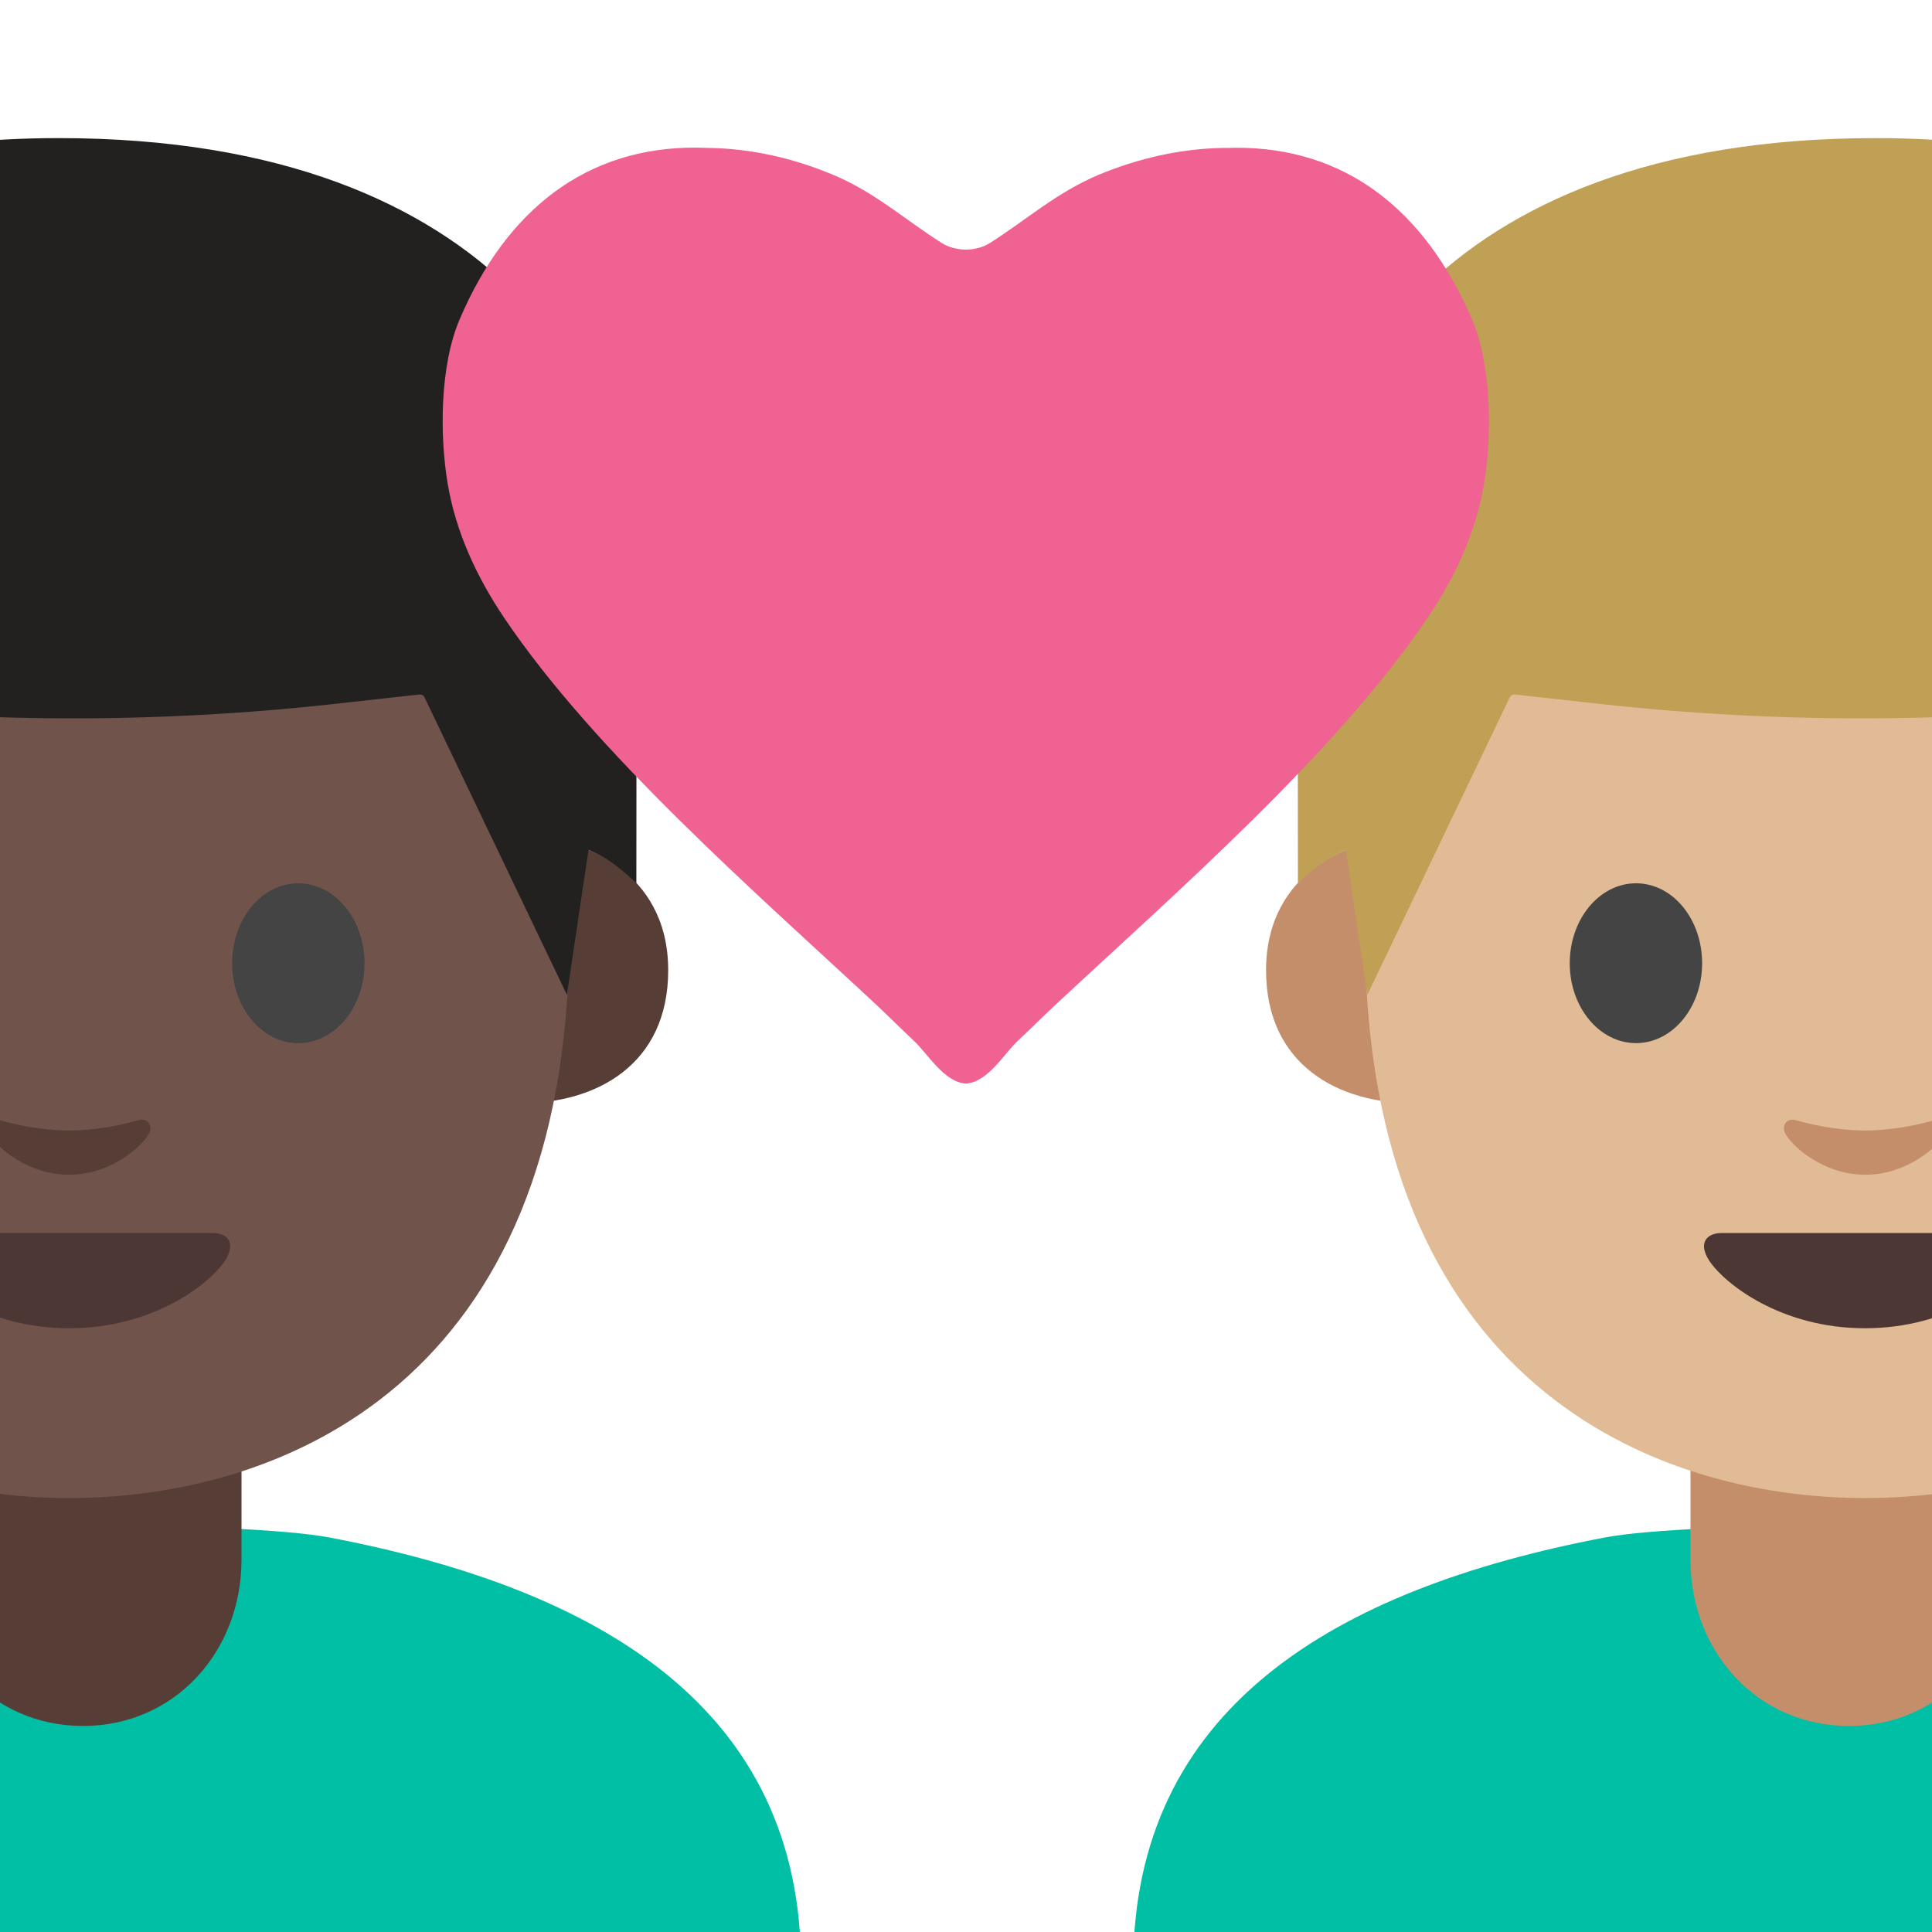 <?xml version="1.0" encoding="UTF-8" standalone="no"?><!DOCTYPE svg PUBLIC "-//W3C//DTD SVG 1.1//EN" "http://www.w3.org/Graphics/SVG/1.1/DTD/svg11.dtd"><svg width="128px" height="128px" version="1.1" xmlns="http://www.w3.org/2000/svg" xmlns:xlink="http://www.w3.org/1999/xlink" xml:space="preserve" xmlns:serif="http://www.serif.com/" style="fill-rule:evenodd;clip-rule:evenodd;stroke-linejoin:round;stroke-miterlimit:2;"><g><clipPath id="_clip1"><rect x="0" y="0" width="128" height="128"/></clipPath><g clip-path="url(#_clip1)"><path d="M139.81,101.86C134.11,100.78 112.04,100.78 106.34,101.86C88.3,105.29 75.08,113.25 75.08,130.22L75.08,188.05L123.08,188.06L171.08,188.05L171.08,130.22C171.08,113.25 157.85,105.29 139.81,101.86Z" style="fill:#00bfa5;fill-rule:nonzero;"/><path d="M122.5,114.35C116.42,114.35 112,109.42 112,103.34L112,93L133,93L133,103.34C133,109.42 128.58,114.35 122.5,114.35Z" style="fill:#c48e6a;fill-rule:nonzero;"/><g><path d="M156.79,55.97C156.79,55.97 162.88,57.03 162.88,63.59C162.88,69.38 158.44,71.66 153.99,71.66L153.99,55.97L156.79,55.97ZM90.15,55.97C90.15,55.97 83.88,57.41 83.88,64.28C83.88,70.6 88.73,73.09 93.58,73.09L93.58,55.97L90.15,55.97Z" style="fill:#c48e6a;fill-rule:nonzero;"/></g><path d="M123.57,13C97.32,13 90.44,33.35 90.44,61.94C90.44,91.59 109.5,99.25 123.57,99.25C137.43,99.25 156.7,91.8 156.7,61.94C156.7,33.35 149.82,13 123.57,13Z" style="fill:#e0bb95;fill-rule:nonzero;"/><path d="M133.06,81.69L114.08,81.69C112.99,81.69 112.52,82.42 113.24,83.52C114.25,85.05 117.99,88 123.56,88C129.14,88 132.88,85.05 133.88,83.52C134.61,82.42 134.15,81.69 133.06,81.69Z" style="fill:#4c3734;fill-rule:nonzero;"/><path d="M128.15,74.22C126.54,74.68 124.86,74.9 123.57,74.9C122.28,74.9 120.6,74.68 118.99,74.22C118.3,74.02 118.03,74.68 118.28,75.11C118.79,76.01 120.85,77.83 123.58,77.83C126.3,77.83 128.37,76.01 128.88,75.11C129.11,74.68 128.84,74.02 128.15,74.22Z" style="fill:#c48e6a;fill-rule:nonzero;"/><path d="M112.77,63.82C112.77,66.74 110.81,69.11 108.39,69.11C105.97,69.11 104,66.74 104,63.82C104,60.89 105.97,58.52 108.39,58.52C110.82,58.52 112.77,60.89 112.77,63.82M134.36,63.82C134.36,66.74 136.32,69.11 138.75,69.11C141.17,69.11 143.13,66.74 143.13,63.82C143.13,60.89 141.16,58.52 138.75,58.52C136.32,58.52 134.36,60.89 134.36,63.82" style="fill:#444;fill-rule:nonzero;"/><path d="M85.99,58.52C85.99,58.52 85.98,50.08 85.98,38.59C85.98,26.58 94.79,9.15 124.25,9.15C144.81,9.15 152.5,18.09 152.5,23.51C152.5,23.51 160.14,24.88 160.89,34.66C161.42,41.53 160.74,58.05 160.74,58.05C160.74,58.05 159.91,57.31 158.97,56.88C158.47,56.65 157.97,56.55 157.97,56.55L156.59,65.98L146.36,46.18C146.301,46.06 146.172,45.992 146.04,46.01L141.9,46.5C129.957,47.913 117.892,47.957 105.94,46.63L100.35,46.01C100.217,46 100.091,46.071 100.03,46.19L90.59,65.91L89.16,56.31C89.16,56.31 88.18,56.7 87.29,57.39C86.44,58.05 85.99,58.52 85.99,58.52Z" style="fill:#bfa055;fill-rule:nonzero;"/></g></g><g><clipPath id="_clip2"><rect x="0" y="0" width="128" height="128"/></clipPath><g clip-path="url(#_clip2)"><path d="M-11.66,101.86C-5.96,100.78 16.11,100.78 21.81,101.86C39.85,105.29 53.07,113.25 53.07,130.22L53.07,188.05L5.07,188.06L-42.93,188.05L-42.93,130.22C-42.92,113.25 -29.7,105.29 -11.66,101.86Z" style="fill:#00bfa5;fill-rule:nonzero;"/><path d="M5.5,114.35C11.58,114.35 16,109.42 16,103.34L16,93L-5,93L-5,103.34C-5,109.42 -0.58,114.35 5.5,114.35Z" style="fill:#563e37;fill-rule:nonzero;"/><g><path d="M-28.64,55.97C-28.64,55.97 -34.73,57.03 -34.73,63.59C-34.73,69.38 -30.29,71.66 -25.84,71.66L-25.84,55.97L-28.64,55.97ZM38,55.97C38,55.97 44.27,57.41 44.27,64.28C44.27,70.6 39.42,73.09 34.57,73.09L34.57,55.97L38,55.97Z" style="fill:#563e37;fill-rule:nonzero;"/></g><path d="M4.58,13C30.83,13 37.71,33.35 37.71,61.94C37.71,91.59 18.65,99.25 4.58,99.25C-9.28,99.25 -28.55,91.8 -28.55,61.94C-28.54,33.35 -21.67,13 4.58,13Z" style="fill:#70534a;fill-rule:nonzero;"/><path d="M-4.91,81.69L14.07,81.69C15.16,81.69 15.62,82.42 14.91,83.52C13.9,85.05 10.16,88 4.58,88C-1,88 -4.74,85.05 -5.74,83.52C-6.46,82.42 -6,81.69 -4.91,81.69Z" style="fill:#4c3734;fill-rule:nonzero;"/><path d="M0,74.22C1.61,74.68 3.29,74.9 4.58,74.9C5.87,74.9 7.55,74.68 9.16,74.22C9.85,74.02 10.12,74.68 9.87,75.11C9.36,76.01 7.3,77.83 4.57,77.83C1.85,77.83 -0.22,76.01 -0.73,75.11C-0.96,74.68 -0.69,74.02 0,74.22Z" style="fill:#563e37;fill-rule:nonzero;"/><path d="M15.38,63.82C15.38,66.74 17.34,69.11 19.76,69.11C22.18,69.11 24.15,66.74 24.15,63.82C24.15,60.89 22.18,58.52 19.76,58.52C17.33,58.52 15.38,60.89 15.38,63.82M-6.21,63.82C-6.21,66.74 -8.17,69.11 -10.6,69.11C-13.02,69.11 -14.98,66.74 -14.98,63.82C-14.98,60.89 -13.01,58.52 -10.6,58.52C-8.17,58.52 -6.21,60.89 -6.21,63.82" style="fill:#444;fill-rule:nonzero;"/><path d="M42.16,58.52C42.16,58.52 42.17,50.08 42.17,38.59C42.17,26.58 33.36,9.15 3.9,9.15C-16.66,9.15 -24.35,18.09 -24.35,23.51C-24.35,23.51 -31.99,24.88 -32.74,34.66C-33.27,41.53 -32.59,58.05 -32.59,58.05C-32.59,58.05 -31.76,57.31 -30.82,56.88C-30.32,56.65 -29.82,56.55 -29.82,56.55L-28.44,65.98L-18.21,46.18C-18.15,46.06 -18.02,45.99 -17.89,46.01L-13.75,46.5C-1.81,47.91 10.26,47.96 22.21,46.63L27.8,46.01C27.93,46 28.06,46.07 28.12,46.19L37.56,65.91L38.99,56.31C38.99,56.31 39.97,56.7 40.86,57.39C41.71,58.05 42.16,58.52 42.16,58.52Z" style="fill:#232020;fill-rule:nonzero;"/></g></g><g><path d="M33.36,40.87C39.43,49.91 50.25,59.29 58.05,66.56C58.88,67.34 59.71,68.17 60.55,68.96C61.45,69.79 62.54,71.7 63.99,71.79C65.45,71.7 66.53,69.8 67.43,68.96C68.28,68.17 69.1,67.34 69.94,66.56C77.74,59.28 88.56,49.9 94.62,40.87C96.44,38.17 97.77,35.27 98.32,32.06C98.86,28.84 98.83,24.21 97.52,21.15C94.41,13.9 89.12,9.75 81.85,9.79C81.58,9.8 81.32,9.8 81.04,9.8C78.19,9.85 75.43,10.49 72.81,11.57C70.01,12.75 68.08,14.51 65.6,16.09C64.66,16.69 63.32,16.68 62.38,16.09C59.89,14.51 57.97,12.74 55.17,11.57C52.55,10.48 49.79,9.84 46.94,9.8C46.68,9.79 46.4,9.79 46.13,9.78C38.85,9.74 33.56,13.89 30.46,21.14C29.14,24.21 29.12,28.83 29.66,32.05C30.21,35.27 31.56,38.17 33.36,40.87Z" style="fill:#f06292;fill-rule:nonzero;"/></g></svg>